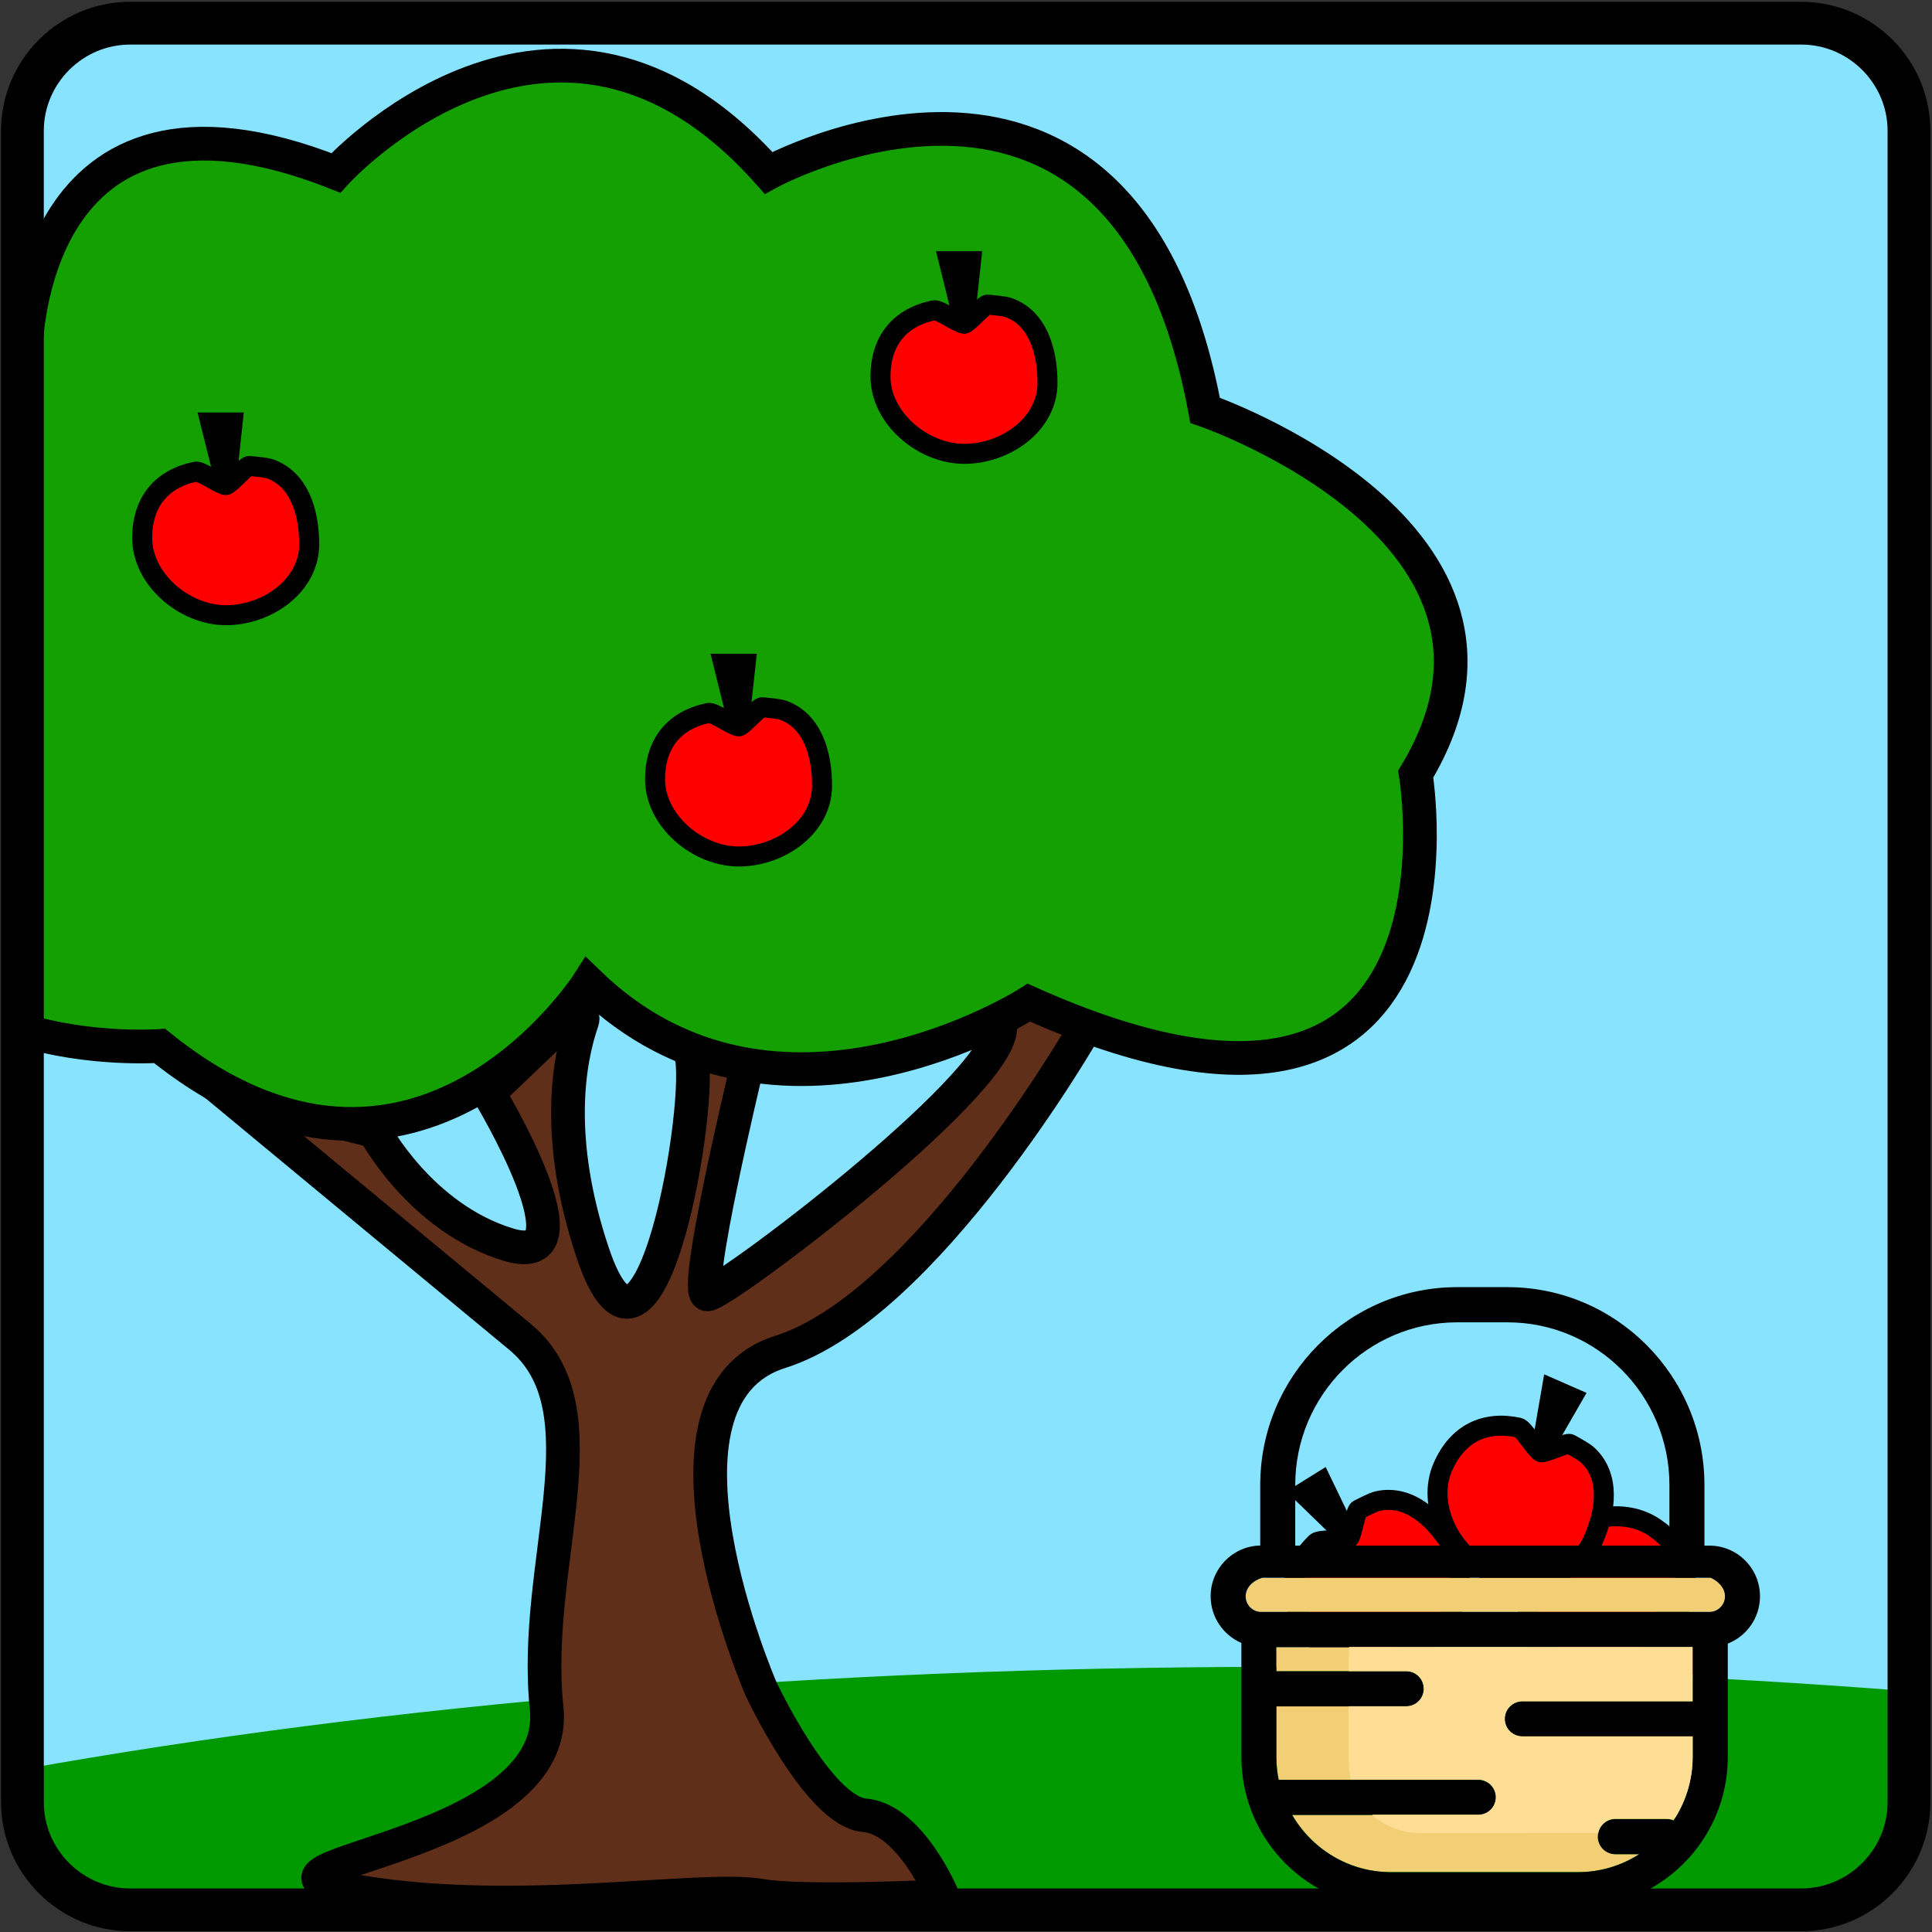 <?xml version="1.0" encoding="utf-8"?>
<!-- Generator: Adobe Illustrator 20.0.0, SVG Export Plug-In . SVG Version: 6.00 Build 0)  -->
<svg version="1.1" id="Ebene_1" xmlns="http://www.w3.org/2000/svg" xmlns:xlink="http://www.w3.org/1999/xlink" x="0px" y="0px"
	 viewBox="0 0 2267.7 2267.7" style="enable-background:new 0 0 2267.7 2267.7;" xml:space="preserve">
<rect x="0" y="0" width="2267.7" height="2267.7" fill="#333333" stroke="none"/>
<style type="text/css">
	.st0{fill:#88E3FF;}
	.st1{fill:#009900;}
	.st2{fill:#602F1A;stroke:#000000;stroke-width:39.555;stroke-miterlimit:10;}
	.st3{fill:#14A000;stroke:#000000;stroke-width:39.555;stroke-miterlimit:10;}
	.st4{fill:#FFFFFF;stroke:#000000;stroke-width:23.493;stroke-miterlimit:10;}
	.st5{fill:#FF0000;stroke:#000000;stroke-width:23.493;stroke-miterlimit:10;}
	.st6{fill:#F2CE75;}
	.st7{fill:#FEDE94;}
	.st8{fill:none;stroke:#000000;stroke-width:50.222;stroke-miterlimit:10;}
</style>
<g>
	<path class="st0" d="M2114.2,2241.7H152.8c-69.6,0-126.5-56.9-126.5-126.5V153.7c0-69.6,56.9-126.5,126.5-126.5h1961.4
		c69.6,0,126.5,56.9,126.5,126.5v1961.4C2240.8,2184.7,2183.8,2241.7,2114.2,2241.7z"/>
	<path class="st1" d="M26.3,2076.9c425-76.2,930.1-120.4,1471.9-120.4c257.4,0,506.5,10,742.6,28.6l-35.8,217.9
		c-90.8,38.6-607.1,38.6-2118.6,38.6"/>
	<g>
		<path class="st2" d="M1106.4,2225.8c0,0-163.1,8.1-213.1-0.7c-70-12.4-282.7,27-471.5-4.4c-188.8-31.5,237.7-45,219.8-215.8
			c-18-170.8,71.9-350.6-31.5-436C506.7,1483.4,264.9,1283,264.9,1283l174.5,44.7c0,0,53.9,101.8,157.3,133.2
			c103.4,31.5-23.1-177.9-23.1-177.9l97.1-92.9c5.9-5.6,15.4,0.5,12.7,8.2c-16.2,46.7-32.4,138.1,12.1,271.6
			c67.4,202.3,131.8-184,115.3-233.6c-16.4-49.6,65,19.9,65,19.9s-63.4,263.1-45.4,263.1c18,0,336.6-239.6,343.6-310.8
			c7-71.2,98.8,0.1,98.8,0.1s-186.2,324.3-357,378.2s-22.5,395.6-22.5,395.6s67.4,143.8,121.4,148.3
			C1068.6,2135.2,1106.4,2225.8,1106.4,2225.8z"/>
		<g>
			<path class="st3" d="M10.9,421.9c6.2-2.7,12.6-5.2,19.2-7.7c0,0,0-355.1,364.1-211.3c0,0,256.2-283.2,507.9,0
				c0,0,418-229.2,512.4,278.7c0,0,418,143.8,247.2,427c0,0,85.4,509.7-454,268.3c0,0-296.7,190.2-516.9-23.3
				c0,0-202.3,316.8-503.4,74.1c0,0-81.7,6-162.8-19.2"/>
			<g>
				<polygon class="st4" points="246.9,495.9 273.1,495.9 265.2,569.4 				"/>
				<path class="st5" d="M362.9,638.9c0,48.6-49.2,83.2-97.7,83.2s-98.3-42-98.3-90.6c0-42.5,22.8-69.7,62.9-77.9
					c5.7-1.2,29.4,15.8,35.4,15.8c3.9,0,23.7-23,27.5-22.5c6.4,0.8,18.8,1.5,24.7,3.6C351.1,562.8,362.9,600.8,362.9,638.9z"/>
			</g>
			<g>
				<polygon class="st4" points="849,779.1 875.2,779.1 867.2,852.6 				"/>
				<path class="st5" d="M964.9,922.1c0,48.6-49.2,83.2-97.7,83.2c-48.6,0-98.3-42-98.3-90.6c0-42.5,22.8-69.7,62.9-77.9
					c5.7-1.2,29.4,15.8,35.4,15.8c3.9,0,23.7-23,27.5-22.5c6.4,0.8,18.8,1.5,24.7,3.6C953.1,846,964.9,884,964.9,922.1z"/>
			</g>
			<g>
				<polygon class="st4" points="1113.6,306.5 1139.8,306.5 1131.8,380 				"/>
				<path class="st5" d="M1229.5,449.5c0,48.6-49.2,83.2-97.7,83.2c-48.6,0-98.3-42-98.3-90.6c0-42.5,22.8-69.7,62.9-77.9
					c5.7-1.2,29.4,15.8,35.4,15.8c3.9,0,23.7-23,27.5-22.5c6.4,0.8,18.8,1.5,24.7,3.6C1217.8,373.3,1229.5,411.4,1229.5,449.5z"/>
			</g>
		</g>
	</g>
	<g>
		<g>
			<g>
				<polygon class="st4" points="2009.4,1934.8 1994.7,1956.5 1938.2,1908.8 				"/>
				<path class="st5" d="M1826,1951.2c-40.3-27.1-41.6-87.2-14.5-127.5c27.1-40.3,89.7-58.1,130.1-31c35.3,23.7,45.1,57.8,29.6,95.7
					c-2.2,5.4-29.5,15.5-32.9,20.6c-2.2,3.2,5.9,32.5,3.4,35.4c-4.2,4.8-11.7,14.8-16.8,18.4
					C1895.7,1983.9,1857.6,1972.4,1826,1951.2z"/>
			</g>
			<g>
				<g>
					<polygon class="st4" points="1528.8,1752.7 1551.1,1738.8 1583.2,1805.4 					"/>
					<path class="st5" d="M1702.9,1812.7c25.7,41.2,2.3,96.6-38.9,122.3c-41.2,25.7-105.7,16.3-131.4-24.9
						c-22.5-36.1-17.5-71.2,12.2-99.4c4.2-4,33.3-2.1,38.5-5.3c3.3-2.1,7.9-32.1,11.4-33.6c5.8-2.7,16.8-8.7,22.8-10
						C1652.6,1754.3,1682.7,1780.4,1702.9,1812.7z"/>
				</g>
				<g>
					<polygon class="st4" points="1821.5,1629.9 1845.5,1640.4 1808.6,1704.5 					"/>
					<path class="st5" d="M1870.1,1807.4c-19.6,44.5-78.5,56.4-123,36.8s-73.1-78.1-53.5-122.5c17.1-38.9,48.9-54.6,88.9-46
						c5.7,1.2,20.5,26.3,26.1,28.8c3.6,1.6,31-11.5,34.2-9.6c5.5,3.3,16.6,8.9,21.1,13.3C1890,1733,1885.4,1772.6,1870.1,1807.4z"/>
				</g>
			</g>
		</g>
		<g>
			<g>
				<g id="XMLID_5_">
					<g>
						<path class="st6" d="M1875.6,2155.7c0,11.4,9.2,20.6,20.6,20.6h28c-20.8,13.3-45.5,21.1-72,21.1h-219.4
							c-49.5,0-92.7-27-116.1-67.2h218.5c11.3,0,20.6-9.2,20.6-20.6s-9.2-20.6-20.6-20.6h-234.3c-1.8-8.7-2.7-17.6-2.7-26.8v-59.4
							h152.5c11.3,0,20.5-9.2,20.5-20.6c0-11.4-9.2-20.6-20.5-20.6h-152.5v-28.3h488.7v63.7h-199.9c-11.3,0-20.6,9.2-20.6,20.6
							s9.2,20.6,20.6,20.6h199.9v23.9c0,27.6-8.3,53.2-22.4,74.6c-2.6-1.2-5.4-1.8-8.4-1.8h-59.8
							C1884.7,2135,1875.6,2144.2,1875.6,2155.7z"/>
						<path class="st6" d="M2007.7,1851.9c8.8,3.5,17,11.7,17,21.8c0,10.1-8.2,18.3-18.2,18.3h-526.1c-10,0-18.2-8.2-18.2-18.3
							c0-10,8.2-18.2,19.4-21.8H2007.7z"/>
						<path d="M2065.8,1873.7c0,25.3-15.7,46.8-37.8,55.5v133c0,97.4-78.9,176.6-175.8,176.6h-219.4c-96.9,0-175.7-79.2-175.7-176.6
							v-133.8c-21.2-9.1-36.1-30.2-36.1-54.8c0-32.5,26-58.9,58.2-59.5V1743c0-128,103.7-232.2,231.1-232.2h59.2
							c127.4,0,231.1,104.1,231.1,232.2v71.2h5.9C2039.2,1814.2,2065.8,1840.8,2065.8,1873.7z M2024.7,1873.7c0-10-8.2-18.2-17-21.8
							h-526.2c-11.2,3.5-19.4,11.7-19.4,21.8c0,10.1,8.2,18.3,18.2,18.3h526.1C2016.5,1892,2024.7,1883.8,2024.7,1873.7z
							 M1986.8,2062.2v-23.9h-199.9c-11.3,0-20.6-9.2-20.6-20.6s9.2-20.6,20.6-20.6h199.9v-63.7h-488.7v28.3h152.5
							c11.3,0,20.5,9.2,20.5,20.6s-9.2,20.6-20.5,20.6h-152.5v59.4c0,9.2,1,18.1,2.7,26.8h234.3c11.3,0,20.6,9.2,20.6,20.6
							s-9.2,20.6-20.6,20.6h-218.5c23.4,40.2,66.6,67.2,116.1,67.2h219.4c26.5,0,51.2-7.8,72-21.1h-28c-11.4,0-20.6-9.2-20.6-20.6
							s9.2-20.6,20.6-20.6h59.8c3.1,0,5.9,0.6,8.4,1.8C1978.6,2115.4,1986.8,2089.8,1986.8,2062.2z M1959.5,1814.2V1743
							c0-105.2-85.2-190.9-190-190.9h-59.2c-104.8,0-190,85.6-190,190.9v71.2L1959.5,1814.2L1959.5,1814.2z"/>
					</g>
				</g>
				<path class="st7" d="M1583,1941.4v20.1h67.7c11.3,0,20.5,9.2,20.5,20.6s-9.2,20.6-20.5,20.6H1583v65.9c0,7,1,13.7,2.6,20.2
					h149.6c11.3,0,20.6,9.2,20.6,20.6s-9.2,20.6-20.6,20.6h-124.8c14.7,13.3,34.2,21.5,55.6,21.5H1876c1.8-9.6,10.1-16.8,20.2-16.8
					h59.8c1.9,0,3.7,0.3,5.4,0.8c1.8-0.9,3.7-1.9,5.4-2.9c12.6-20.6,20-44.8,20-70.7v-23.9h-200c-11.3,0-20.6-9.2-20.6-20.6
					s9.2-20.6,20.6-20.6h199.9v-63.7h-403C1583.3,1935.9,1583,1938.7,1583,1941.4z"/>
			</g>
		</g>
	</g>
	<path class="st8" d="M2114.2,2241.7H152.8c-69.6,0-126.5-56.9-126.5-126.5V153.7c0-69.6,56.9-126.5,126.5-126.5h1961.4
		c69.6,0,126.5,56.9,126.5,126.5v1961.4C2240.8,2184.7,2183.8,2241.7,2114.2,2241.7z"/>
</g>
</svg>
